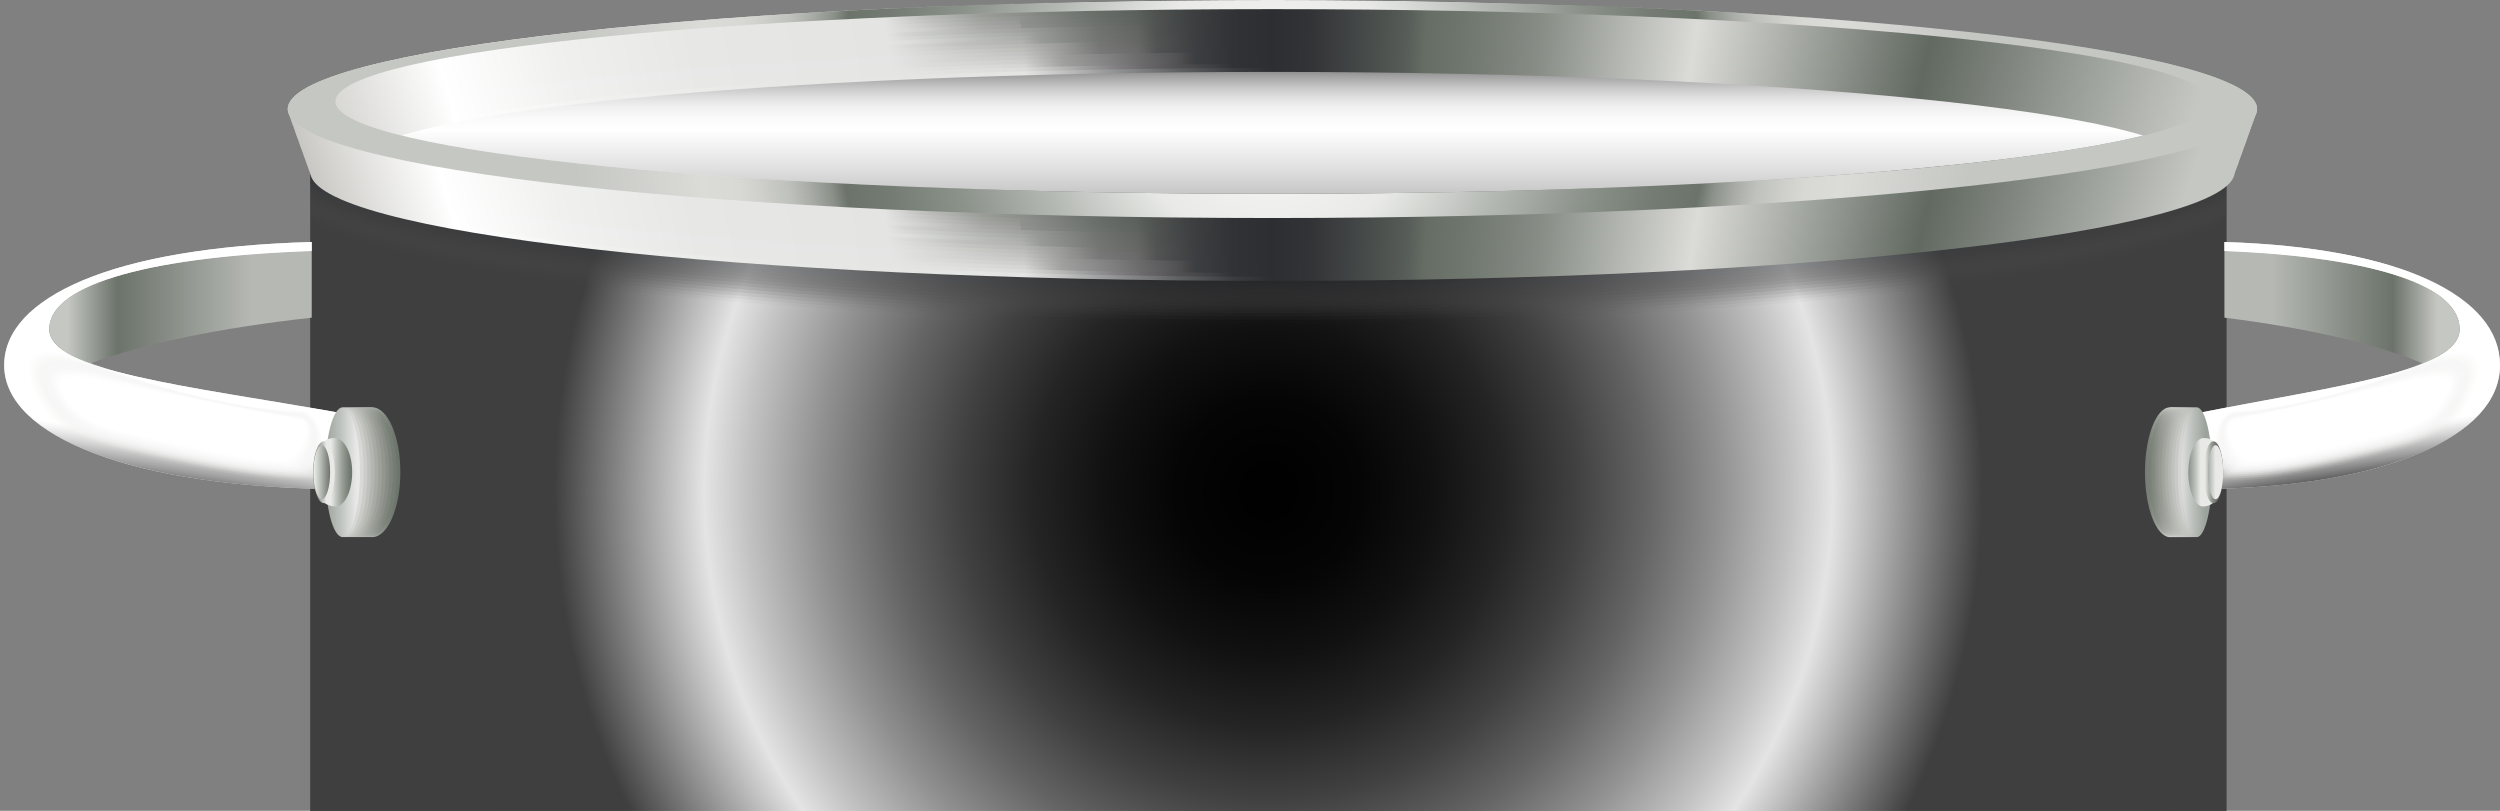 <svg xmlns="http://www.w3.org/2000/svg" xmlns:xlink="http://www.w3.org/1999/xlink" viewBox="0 0 596.28 193.39"><rect x="0" y="0" width="596.28" height="193.39" fill="#808080" stroke="none"/><defs><style>.cls-1{fill:none;}.cls-2{isolation:isolate;}.cls-3{clip-path:url(#clip-path);}.cls-4{fill:url(#linear-gradient);}.cls-5{mix-blend-mode:screen;fill:url(#radial-gradient);}.cls-15,.cls-6{opacity:0.5;}.cls-7{fill:#545352;}.cls-47,.cls-7{opacity:0;}.cls-8{fill:#515150;opacity:0.06;}.cls-9{fill:#4f4e4e;opacity:0.13;}.cls-10{fill:#4c4c4c;opacity:0.19;}.cls-11{fill:#4a494a;opacity:0.25;}.cls-12{fill:#474748;opacity:0.31;}.cls-13{fill:#454446;opacity:0.38;}.cls-14{fill:#424244;opacity:0.44;}.cls-15{fill:#404042;}.cls-16{fill:#3d3d40;opacity:0.56;}.cls-17{fill:#3b3b3e;opacity:0.63;}.cls-18{fill:#38393c;opacity:0.69;}.cls-19{fill:#36373a;opacity:0.75;}.cls-20{fill:#343438;opacity:0.81;}.cls-21{fill:#313236;opacity:0.88;}.cls-22{fill:#2f3034;opacity:0.94;}.cls-23{fill:#2d2e32;}.cls-24{fill:url(#linear-gradient-2);}.cls-25,.cls-46,.cls-76{mix-blend-mode:multiply;}.cls-25{fill:url(#linear-gradient-3);}.cls-26{fill:url(#linear-gradient-4);}.cls-27{fill:url(#Adsız_degrade_71);}.cls-28{fill:url(#Adsız_degrade_70);}.cls-29{fill:url(#Adsız_degrade_69);}.cls-30{fill:url(#Adsız_degrade_68);}.cls-31{fill:url(#Adsız_degrade_67);}.cls-32{fill:url(#Adsız_degrade_66);}.cls-33{fill:url(#Adsız_degrade_65);}.cls-34{fill:url(#Adsız_degrade_64);}.cls-35{fill:url(#Adsız_degrade_63);}.cls-36{fill:url(#Adsız_degrade_62);}.cls-37{fill:url(#Adsız_degrade_61);}.cls-38{fill:url(#Adsız_degrade_60);}.cls-39{fill:url(#Adsız_degrade_59);}.cls-40{fill:url(#Adsız_degrade_58);}.cls-41{fill:url(#Adsız_degrade_57);}.cls-42{fill:url(#linear-gradient-5);}.cls-43{fill:url(#radial-gradient-3);}.cls-44{fill:url(#linear-gradient-6);}.cls-45{fill:url(#linear-gradient-7);}.cls-46{fill:url(#linear-gradient-8);}.cls-47{fill:#f2f2f0;}.cls-48{fill:#f3f3f1;opacity:0.09;}.cls-49{fill:#f4f4f2;opacity:0.18;}.cls-50{fill:#f5f5f4;opacity:0.27;}.cls-51{fill:#f6f6f5;opacity:0.36;}.cls-52{fill:#f7f7f6;opacity:0.45;}.cls-53{fill:#f8f8f7;opacity:0.55;}.cls-54{fill:#f9f9f8;opacity:0.64;}.cls-55{fill:#fafbfa;opacity:0.73;}.cls-56{fill:#fcfcfb;opacity:0.82;}.cls-57{fill:#fdfdfd;opacity:0.91;}.cls-58{fill:#fff;}.cls-59{fill:url(#linear-gradient-9);}.cls-60{fill:url(#Adsız_degrade_11);}.cls-61{fill:url(#Adsız_degrade_10);}.cls-62{fill:url(#Adsız_degrade_9);}.cls-63{fill:url(#Adsız_degrade_8);}.cls-64{fill:url(#Adsız_degrade_7);}.cls-65{fill:url(#Adsız_degrade_6);}.cls-66{fill:url(#Adsız_degrade_5);}.cls-67{fill:url(#Adsız_degrade_4);}.cls-68{fill:url(#Adsız_degrade_3);}.cls-69{fill:url(#Adsız_degrade_2);}.cls-70{fill:url(#linear-gradient-10);}.cls-71{fill:url(#linear-gradient-11);}.cls-72{fill:url(#linear-gradient-12);}.cls-73{fill:url(#linear-gradient-13);}.cls-74{fill:url(#linear-gradient-14);}.cls-75{fill:url(#linear-gradient-15);}.cls-76{fill:url(#linear-gradient-16);}.cls-77{fill:url(#linear-gradient-17);}.cls-78{fill:url(#Adsız_degrade_11-2);}.cls-79{fill:url(#Adsız_degrade_10-2);}.cls-80{fill:url(#Adsız_degrade_9-2);}.cls-81{fill:url(#Adsız_degrade_8-2);}.cls-82{fill:url(#Adsız_degrade_7-2);}.cls-83{fill:url(#Adsız_degrade_6-2);}.cls-84{fill:url(#Adsız_degrade_5-2);}.cls-85{fill:url(#Adsız_degrade_4-2);}.cls-86{fill:url(#Adsız_degrade_3-2);}.cls-87{fill:url(#Adsız_degrade_2-2);}.cls-88{fill:url(#linear-gradient-18);}.cls-89{fill:url(#linear-gradient-19);}.cls-90{fill:url(#linear-gradient-20);}.cls-91{fill:url(#linear-gradient-21);}</style><clipPath id="clip-path"><rect class="cls-1" x="74.02" y="40.96" width="457.01" height="152.43"/></clipPath><linearGradient id="linear-gradient" x1="75.74" y1="117.17" x2="541.44" y2="117.17" gradientUnits="userSpaceOnUse"><stop offset="0.01" stop-color="#ababab"/><stop offset="0.02" stop-color="#9b9c9c"/><stop offset="0.03" stop-color="#909192"/><stop offset="0.04" stop-color="#8c8d8e"/><stop offset="0.05" stop-color="#9a9a9b"/><stop offset="0.07" stop-color="#ababab"/><stop offset="0.08" stop-color="#bbb"/><stop offset="0.1" stop-color="#d4d4d4"/><stop offset="0.12" stop-color="#e7e7e7"/><stop offset="0.15" stop-color="#f5f5f5"/><stop offset="0.18" stop-color="#fdfdfd"/><stop offset="0.24" stop-color="#fff"/><stop offset="0.29" stop-color="#f4f4f4"/><stop offset="0.39" stop-color="#e4e4e4"/><stop offset="0.4" stop-color="#c5c5c6"/><stop offset="0.42" stop-color="#88898c"/><stop offset="0.43" stop-color="#5c5d62"/><stop offset="0.45" stop-color="#404248"/><stop offset="0.45" stop-color="#36383e"/><stop offset="0.49" stop-color="#393b40"/><stop offset="0.52" stop-color="#424448"/><stop offset="0.55" stop-color="#515255"/><stop offset="0.57" stop-color="#676767"/><stop offset="0.57" stop-color="#696969"/><stop offset="0.6" stop-color="#868686"/><stop offset="0.66" stop-color="#b3b3b3"/><stop offset="0.71" stop-color="#d0d0d0"/><stop offset="0.73" stop-color="#dadada"/><stop offset="0.86" stop-color="#d8d8d8"/><stop offset="0.89" stop-color="#d6d6d6"/><stop offset="0.9" stop-color="#c8c8c8"/><stop offset="0.92" stop-color="#a3a3a3"/><stop offset="0.95" stop-color="#686868"/><stop offset="0.95" stop-color="#656565"/><stop offset="0.99" stop-color="#c6c6c6"/></linearGradient><radialGradient id="radial-gradient" cx="302.52" cy="117.17" r="170.33" gradientUnits="userSpaceOnUse"><stop offset="0.03" stop-color="#010101"/><stop offset="0.13" stop-color="#050505"/><stop offset="0.23" stop-color="#111"/><stop offset="0.33" stop-color="#242424"/><stop offset="0.43" stop-color="#404040"/><stop offset="0.53" stop-color="#646464"/><stop offset="0.63" stop-color="#909090"/><stop offset="0.73" stop-color="#c2c2c2"/><stop offset="0.79" stop-color="#e4e4e4"/><stop offset="1" stop-color="#3f3f3f"/></radialGradient><linearGradient id="linear-gradient-2" x1="532.84" y1="23.95" x2="92.06" y2="23.95" gradientUnits="userSpaceOnUse"><stop offset="0" stop-color="#636a62"/><stop offset="0.33" stop-color="#919790"/><stop offset="0.76" stop-color="#656d64"/><stop offset="1" stop-color="#616960"/></linearGradient><linearGradient id="linear-gradient-3" x1="303.49" y1="90.18" x2="303.49" y2="10.26" gradientUnits="userSpaceOnUse"><stop offset="0" stop-color="#010101"/><stop offset="0.07" stop-color="#1c1c1c"/><stop offset="0.4" stop-color="#959595"/><stop offset="0.63" stop-color="#e1e1e1"/><stop offset="0.74" stop-color="#fff"/><stop offset="0.77" stop-color="#fbfbfb"/><stop offset="0.81" stop-color="#f0f0f0"/><stop offset="0.84" stop-color="#dedede"/><stop offset="0.87" stop-color="#c4c4c4"/><stop offset="0.9" stop-color="#a3a3a3"/><stop offset="0.93" stop-color="#7a7a7a"/><stop offset="0.96" stop-color="#494949"/><stop offset="0.99" stop-color="#131313"/><stop offset="1" stop-color="#010101"/></linearGradient><linearGradient id="linear-gradient-4" x1="68.04" y1="40.96" x2="520.53" y2="40.96" gradientUnits="userSpaceOnUse"><stop offset="0" stop-color="#bdbcb7"/><stop offset="0.09" stop-color="#fff"/><stop offset="0.17" stop-color="#f0f1ef"/><stop offset="0.26" stop-color="#e7e8e6"/><stop offset="0.39" stop-color="#e4e5e3"/><stop offset="0.43" stop-color="#9d9e9f"/><stop offset="0.47" stop-color="#616264"/><stop offset="0.5" stop-color="#3b3c40"/><stop offset="0.52" stop-color="#2d2e32"/><stop offset="0.54" stop-color="#323336"/><stop offset="0.56" stop-color="#404343"/><stop offset="0.59" stop-color="#565c57"/><stop offset="0.6" stop-color="#656d64"/><stop offset="0.62" stop-color="#6e766d"/><stop offset="0.66" stop-color="#888d86"/><stop offset="0.7" stop-color="#b1b4af"/><stop offset="0.74" stop-color="#dbdbd8"/><stop offset="0.86" stop-color="#616960"/><stop offset="1" stop-color="#c5c7c3"/></linearGradient><linearGradient id="Adsız_degrade_71" x1="67.7" y1="40.02" x2="520.85" y2="40.02" gradientUnits="userSpaceOnUse"><stop offset="0" stop-color="#bdbcb7"/><stop offset="0.09" stop-color="#fff"/><stop offset="0.15" stop-color="#f1f1f0"/><stop offset="0.22" stop-color="#e8e8e7"/><stop offset="0.32" stop-color="#e5e5e4"/><stop offset="0.39" stop-color="#dcdddb"/><stop offset="0.42" stop-color="#a2a2a2"/><stop offset="0.44" stop-color="#7e7c7e"/><stop offset="0.45" stop-color="#706e70"/><stop offset="0.45" stop-color="#6e6c6e"/><stop offset="0.47" stop-color="#525154"/><stop offset="0.49" stop-color="#3d3e41"/><stop offset="0.5" stop-color="#313236"/><stop offset="0.52" stop-color="#2d2e32"/><stop offset="0.54" stop-color="#323336"/><stop offset="0.56" stop-color="#404343"/><stop offset="0.59" stop-color="#565c57"/><stop offset="0.6" stop-color="#656d64"/><stop offset="0.62" stop-color="#6e766d"/><stop offset="0.66" stop-color="#888d86"/><stop offset="0.7" stop-color="#b1b4af"/><stop offset="0.74" stop-color="#dbdbd8"/><stop offset="0.86" stop-color="#616960"/><stop offset="1" stop-color="#c5c7c3"/></linearGradient><linearGradient id="Adsız_degrade_70" x1="67.35" y1="39.09" x2="521.16" y2="39.09" gradientUnits="userSpaceOnUse"><stop offset="0" stop-color="#bdbcb7"/><stop offset="0.09" stop-color="#fff"/><stop offset="0.15" stop-color="#f1f1f0"/><stop offset="0.22" stop-color="#e8e8e7"/><stop offset="0.32" stop-color="#e5e5e4"/><stop offset="0.33" stop-color="#e2e3e1"/><stop offset="0.39" stop-color="#d5d6d3"/><stop offset="0.41" stop-color="#a1a1a0"/><stop offset="0.44" stop-color="#7c7b7c"/><stop offset="0.45" stop-color="#6e6d6e"/><stop offset="0.45" stop-color="#6e6d6e"/><stop offset="0.47" stop-color="#525154"/><stop offset="0.48" stop-color="#3d3e41"/><stop offset="0.5" stop-color="#313236"/><stop offset="0.52" stop-color="#2d2e32"/><stop offset="0.54" stop-color="#323336"/><stop offset="0.56" stop-color="#404343"/><stop offset="0.59" stop-color="#565c57"/><stop offset="0.6" stop-color="#656d64"/><stop offset="0.62" stop-color="#6e766d"/><stop offset="0.66" stop-color="#888d86"/><stop offset="0.7" stop-color="#b1b4af"/><stop offset="0.74" stop-color="#dbdbd8"/><stop offset="0.86" stop-color="#616960"/><stop offset="1" stop-color="#c5c7c3"/></linearGradient><linearGradient id="Adsız_degrade_69" x1="67" y1="38.15" x2="521.48" y2="38.15" gradientUnits="userSpaceOnUse"><stop offset="0" stop-color="#bdbcb7"/><stop offset="0.09" stop-color="#fff"/><stop offset="0.15" stop-color="#f1f1f0"/><stop offset="0.22" stop-color="#e8e8e7"/><stop offset="0.32" stop-color="#e5e5e4"/><stop offset="0.34" stop-color="#dcdddb"/><stop offset="0.39" stop-color="#cecfcd"/><stop offset="0.41" stop-color="#a0a09f"/><stop offset="0.44" stop-color="#7b7a7b"/><stop offset="0.45" stop-color="#6d6c6d"/><stop offset="0.47" stop-color="#525154"/><stop offset="0.48" stop-color="#3d3e41"/><stop offset="0.5" stop-color="#313236"/><stop offset="0.52" stop-color="#2d2e32"/><stop offset="0.54" stop-color="#323336"/><stop offset="0.56" stop-color="#404343"/><stop offset="0.59" stop-color="#565c57"/><stop offset="0.6" stop-color="#656d64"/><stop offset="0.62" stop-color="#6e766d"/><stop offset="0.66" stop-color="#888d86"/><stop offset="0.7" stop-color="#b1b4af"/><stop offset="0.74" stop-color="#dbdbd8"/><stop offset="0.86" stop-color="#616960"/><stop offset="1" stop-color="#c5c7c3"/></linearGradient><linearGradient id="Adsız_degrade_68" x1="66.66" y1="37.22" x2="521.8" y2="37.22" gradientUnits="userSpaceOnUse"><stop offset="0" stop-color="#bdbcb7"/><stop offset="0.09" stop-color="#fff"/><stop offset="0.15" stop-color="#f0f1f0"/><stop offset="0.22" stop-color="#e7e8e7"/><stop offset="0.32" stop-color="#e4e5e4"/><stop offset="0.35" stop-color="#d5d6d4"/><stop offset="0.39" stop-color="#c8c9c6"/><stop offset="0.41" stop-color="#9e9e9d"/><stop offset="0.44" stop-color="#797979"/><stop offset="0.45" stop-color="#6b6b6b"/><stop offset="0.47" stop-color="#515254"/><stop offset="0.48" stop-color="#3d3e41"/><stop offset="0.5" stop-color="#313236"/><stop offset="0.52" stop-color="#2d2e32"/><stop offset="0.54" stop-color="#323336"/><stop offset="0.56" stop-color="#404343"/><stop offset="0.59" stop-color="#565c57"/><stop offset="0.6" stop-color="#656d64"/><stop offset="0.62" stop-color="#6e766d"/><stop offset="0.66" stop-color="#888d86"/><stop offset="0.7" stop-color="#b1b4af"/><stop offset="0.74" stop-color="#dbdbd8"/><stop offset="0.86" stop-color="#616960"/><stop offset="1" stop-color="#c5c7c3"/></linearGradient><linearGradient id="Adsız_degrade_67" x1="66.31" y1="36.28" x2="522.12" y2="36.28" gradientUnits="userSpaceOnUse"><stop offset="0" stop-color="#bdbcb7"/><stop offset="0.09" stop-color="#fff"/><stop offset="0.15" stop-color="#f0f1f0"/><stop offset="0.22" stop-color="#e7e8e7"/><stop offset="0.32" stop-color="#e4e5e4"/><stop offset="0.36" stop-color="#cfd0ce"/><stop offset="0.39" stop-color="#c2c3c0"/><stop offset="0.41" stop-color="#9d9d9c"/><stop offset="0.43" stop-color="#787878"/><stop offset="0.45" stop-color="#6a6a6a"/><stop offset="0.46" stop-color="#525254"/><stop offset="0.48" stop-color="#3d3e41"/><stop offset="0.5" stop-color="#313236"/><stop offset="0.52" stop-color="#2d2e32"/><stop offset="0.54" stop-color="#323336"/><stop offset="0.56" stop-color="#404343"/><stop offset="0.59" stop-color="#565c57"/><stop offset="0.6" stop-color="#656d64"/><stop offset="0.62" stop-color="#6e766d"/><stop offset="0.66" stop-color="#888d86"/><stop offset="0.7" stop-color="#b1b4af"/><stop offset="0.74" stop-color="#dbdbd8"/><stop offset="0.86" stop-color="#616960"/><stop offset="1" stop-color="#c5c7c3"/></linearGradient><linearGradient id="Adsız_degrade_66" x1="65.97" y1="35.34" x2="522.44" y2="35.34" gradientUnits="userSpaceOnUse"><stop offset="0" stop-color="#bdbcb7"/><stop offset="0.09" stop-color="#fff"/><stop offset="0.15" stop-color="#f0f1ef"/><stop offset="0.22" stop-color="#e7e8e6"/><stop offset="0.32" stop-color="#e4e5e3"/><stop offset="0.36" stop-color="#cbcbc8"/><stop offset="0.39" stop-color="#bdbdba"/><stop offset="0.41" stop-color="#9b9c9a"/><stop offset="0.43" stop-color="#767776"/><stop offset="0.45" stop-color="#686968"/><stop offset="0.46" stop-color="#525353"/><stop offset="0.48" stop-color="#3d3e41"/><stop offset="0.5" stop-color="#313236"/><stop offset="0.52" stop-color="#2d2e32"/><stop offset="0.54" stop-color="#323336"/><stop offset="0.56" stop-color="#404343"/><stop offset="0.59" stop-color="#565c57"/><stop offset="0.6" stop-color="#656d64"/><stop offset="0.62" stop-color="#6e766d"/><stop offset="0.66" stop-color="#888d86"/><stop offset="0.7" stop-color="#b1b4af"/><stop offset="0.74" stop-color="#dbdbd8"/><stop offset="0.86" stop-color="#616960"/><stop offset="1" stop-color="#c5c7c3"/></linearGradient><linearGradient id="Adsız_degrade_65" x1="65.62" y1="34.41" x2="522.76" y2="34.41" gradientUnits="userSpaceOnUse"><stop offset="0" stop-color="#bdbcb7"/><stop offset="0.09" stop-color="#fff"/><stop offset="0.15" stop-color="#f0f1ef"/><stop offset="0.22" stop-color="#e7e8e6"/><stop offset="0.32" stop-color="#e4e5e3"/><stop offset="0.36" stop-color="#c5c6c3"/><stop offset="0.39" stop-color="#b7b8b5"/><stop offset="0.41" stop-color="#9a9b99"/><stop offset="0.43" stop-color="#757674"/><stop offset="0.45" stop-color="#676866"/><stop offset="0.46" stop-color="#525353"/><stop offset="0.48" stop-color="#3d3e41"/><stop offset="0.5" stop-color="#313236"/><stop offset="0.52" stop-color="#2d2e32"/><stop offset="0.54" stop-color="#323336"/><stop offset="0.56" stop-color="#404343"/><stop offset="0.59" stop-color="#565c57"/><stop offset="0.6" stop-color="#656d64"/><stop offset="0.62" stop-color="#6e766d"/><stop offset="0.66" stop-color="#888d86"/><stop offset="0.7" stop-color="#b1b4af"/><stop offset="0.74" stop-color="#dbdbd8"/><stop offset="0.86" stop-color="#616960"/><stop offset="1" stop-color="#c5c7c3"/></linearGradient><linearGradient id="Adsız_degrade_64" x1="65.28" y1="33.47" x2="523.08" y2="33.47" gradientUnits="userSpaceOnUse"><stop offset="0" stop-color="#bdbcb7"/><stop offset="0.09" stop-color="#fff"/><stop offset="0.15" stop-color="#f0f1ef"/><stop offset="0.22" stop-color="#e7e8e6"/><stop offset="0.32" stop-color="#e4e5e3"/><stop offset="0.32" stop-color="#e3e4e2"/><stop offset="0.36" stop-color="#bfc0bd"/><stop offset="0.39" stop-color="#b1b2af"/><stop offset="0.4" stop-color="#989a97"/><stop offset="0.43" stop-color="#737573"/><stop offset="0.45" stop-color="#656765"/><stop offset="0.46" stop-color="#515353"/><stop offset="0.48" stop-color="#3d3e41"/><stop offset="0.5" stop-color="#313236"/><stop offset="0.52" stop-color="#2d2e32"/><stop offset="0.54" stop-color="#323336"/><stop offset="0.56" stop-color="#404343"/><stop offset="0.59" stop-color="#565c57"/><stop offset="0.6" stop-color="#656d64"/><stop offset="0.62" stop-color="#6e766d"/><stop offset="0.66" stop-color="#888d86"/><stop offset="0.7" stop-color="#b1b4af"/><stop offset="0.74" stop-color="#dbdbd8"/><stop offset="0.86" stop-color="#616960"/><stop offset="1" stop-color="#c5c7c3"/></linearGradient><linearGradient id="Adsız_degrade_63" x1="64.93" y1="32.54" x2="523.39" y2="32.54" gradientUnits="userSpaceOnUse"><stop offset="0" stop-color="#bdbcb7"/><stop offset="0.09" stop-color="#fff"/><stop offset="0.15" stop-color="#f0f1ef"/><stop offset="0.22" stop-color="#e7e8e6"/><stop offset="0.32" stop-color="#e4e5e3"/><stop offset="0.33" stop-color="#dfe0dd"/><stop offset="0.37" stop-color="#babbb8"/><stop offset="0.39" stop-color="#acadaa"/><stop offset="0.4" stop-color="#979996"/><stop offset="0.43" stop-color="#727471"/><stop offset="0.45" stop-color="#646663"/><stop offset="0.46" stop-color="#515352"/><stop offset="0.48" stop-color="#3d3e40"/><stop offset="0.5" stop-color="#313236"/><stop offset="0.52" stop-color="#2d2e32"/><stop offset="0.54" stop-color="#323336"/><stop offset="0.56" stop-color="#404343"/><stop offset="0.59" stop-color="#565c57"/><stop offset="0.6" stop-color="#656d64"/><stop offset="0.62" stop-color="#6e766d"/><stop offset="0.66" stop-color="#888d86"/><stop offset="0.7" stop-color="#b1b4af"/><stop offset="0.74" stop-color="#dbdbd8"/><stop offset="0.86" stop-color="#616960"/><stop offset="1" stop-color="#c5c7c3"/></linearGradient><linearGradient id="Adsız_degrade_62" x1="64.59" y1="31.6" x2="523.71" y2="31.6" gradientUnits="userSpaceOnUse"><stop offset="0" stop-color="#bdbcb7"/><stop offset="0.09" stop-color="#fff"/><stop offset="0.15" stop-color="#f0f1ef"/><stop offset="0.22" stop-color="#e7e8e6"/><stop offset="0.32" stop-color="#e4e5e3"/><stop offset="0.33" stop-color="#d9dad7"/><stop offset="0.37" stop-color="#b4b6b2"/><stop offset="0.39" stop-color="#a6a8a4"/><stop offset="0.4" stop-color="#959894"/><stop offset="0.43" stop-color="#707370"/><stop offset="0.45" stop-color="#626562"/><stop offset="0.46" stop-color="#505252"/><stop offset="0.48" stop-color="#3d3e40"/><stop offset="0.5" stop-color="#313236"/><stop offset="0.52" stop-color="#2d2e32"/><stop offset="0.54" stop-color="#323336"/><stop offset="0.56" stop-color="#404343"/><stop offset="0.59" stop-color="#565c57"/><stop offset="0.6" stop-color="#656d64"/><stop offset="0.62" stop-color="#6e766d"/><stop offset="0.66" stop-color="#888d86"/><stop offset="0.7" stop-color="#b1b4af"/><stop offset="0.74" stop-color="#dbdbd8"/><stop offset="0.86" stop-color="#616960"/><stop offset="1" stop-color="#c5c7c3"/></linearGradient><linearGradient id="Adsız_degrade_61" x1="64.24" y1="30.66" x2="524.03" y2="30.66" gradientUnits="userSpaceOnUse"><stop offset="0" stop-color="#bdbcb7"/><stop offset="0.09" stop-color="#fff"/><stop offset="0.15" stop-color="#f0f1ef"/><stop offset="0.22" stop-color="#e7e8e6"/><stop offset="0.32" stop-color="#e4e5e3"/><stop offset="0.33" stop-color="#d4d5d2"/><stop offset="0.37" stop-color="#afb0ad"/><stop offset="0.39" stop-color="#a1a29f"/><stop offset="0.4" stop-color="#949693"/><stop offset="0.43" stop-color="#6f726e"/><stop offset="0.45" stop-color="#616460"/><stop offset="0.46" stop-color="#505251"/><stop offset="0.48" stop-color="#3d3e40"/><stop offset="0.5" stop-color="#313235"/><stop offset="0.52" stop-color="#2d2e32"/><stop offset="0.54" stop-color="#323336"/><stop offset="0.56" stop-color="#404343"/><stop offset="0.59" stop-color="#565c57"/><stop offset="0.6" stop-color="#656d64"/><stop offset="0.62" stop-color="#6e766d"/><stop offset="0.66" stop-color="#888d86"/><stop offset="0.7" stop-color="#b1b4af"/><stop offset="0.74" stop-color="#dbdbd8"/><stop offset="0.86" stop-color="#616960"/><stop offset="1" stop-color="#c5c7c3"/></linearGradient><linearGradient id="Adsız_degrade_60" x1="63.9" y1="29.73" x2="524.35" y2="29.73" gradientUnits="userSpaceOnUse"><stop offset="0" stop-color="#bdbcb7"/><stop offset="0.09" stop-color="#fff"/><stop offset="0.15" stop-color="#f0f1ef"/><stop offset="0.22" stop-color="#e7e8e6"/><stop offset="0.32" stop-color="#e4e5e3"/><stop offset="0.34" stop-color="#cfd0cd"/><stop offset="0.37" stop-color="#aaaba8"/><stop offset="0.39" stop-color="#9c9d9a"/><stop offset="0.39" stop-color="#929491"/><stop offset="0.43" stop-color="#6d716d"/><stop offset="0.45" stop-color="#5f635f"/><stop offset="0.46" stop-color="#4f5351"/><stop offset="0.48" stop-color="#3c3e40"/><stop offset="0.5" stop-color="#313235"/><stop offset="0.52" stop-color="#2d2e32"/><stop offset="0.54" stop-color="#323336"/><stop offset="0.56" stop-color="#404343"/><stop offset="0.59" stop-color="#565c57"/><stop offset="0.6" stop-color="#656d64"/><stop offset="0.62" stop-color="#6e766d"/><stop offset="0.66" stop-color="#888d86"/><stop offset="0.7" stop-color="#b1b4af"/><stop offset="0.74" stop-color="#dbdbd8"/><stop offset="0.86" stop-color="#616960"/><stop offset="1" stop-color="#c5c7c3"/></linearGradient><linearGradient id="Adsız_degrade_59" x1="63.55" y1="28.79" x2="524.67" y2="28.79" gradientUnits="userSpaceOnUse"><stop offset="0" stop-color="#bdbcb7"/><stop offset="0.09" stop-color="#fff"/><stop offset="0.15" stop-color="#f0f1ef"/><stop offset="0.22" stop-color="#e7e8e6"/><stop offset="0.32" stop-color="#e4e5e3"/><stop offset="0.34" stop-color="#cacbc8"/><stop offset="0.37" stop-color="#a5a6a3"/><stop offset="0.39" stop-color="#979895"/><stop offset="0.39" stop-color="#90928f"/><stop offset="0.43" stop-color="#6b6f6b"/><stop offset="0.45" stop-color="#5d625e"/><stop offset="0.46" stop-color="#4f5351"/><stop offset="0.48" stop-color="#3c3e40"/><stop offset="0.5" stop-color="#313235"/><stop offset="0.52" stop-color="#2d2e32"/><stop offset="0.54" stop-color="#323336"/><stop offset="0.56" stop-color="#404343"/><stop offset="0.59" stop-color="#565c57"/><stop offset="0.6" stop-color="#656d64"/><stop offset="0.62" stop-color="#6e766d"/><stop offset="0.66" stop-color="#888d86"/><stop offset="0.7" stop-color="#b1b4af"/><stop offset="0.74" stop-color="#dbdbd8"/><stop offset="0.86" stop-color="#616960"/><stop offset="1" stop-color="#c5c7c3"/></linearGradient><linearGradient id="Adsız_degrade_58" x1="63.21" y1="27.86" x2="524.99" y2="27.86" gradientUnits="userSpaceOnUse"><stop offset="0" stop-color="#bdbcb7"/><stop offset="0.09" stop-color="#fff"/><stop offset="0.15" stop-color="#f0f1ef"/><stop offset="0.22" stop-color="#e7e8e6"/><stop offset="0.32" stop-color="#e4e5e3"/><stop offset="0.34" stop-color="#c5c6c3"/><stop offset="0.37" stop-color="#a0a29e"/><stop offset="0.39" stop-color="#929490"/><stop offset="0.39" stop-color="#8f928e"/><stop offset="0.43" stop-color="#6a6e6a"/><stop offset="0.45" stop-color="#5c615c"/><stop offset="0.46" stop-color="#4f5350"/><stop offset="0.48" stop-color="#3c3e3f"/><stop offset="0.5" stop-color="#313235"/><stop offset="0.52" stop-color="#2d2e32"/><stop offset="0.54" stop-color="#323336"/><stop offset="0.56" stop-color="#404343"/><stop offset="0.59" stop-color="#565c57"/><stop offset="0.6" stop-color="#656d64"/><stop offset="0.62" stop-color="#6e766d"/><stop offset="0.66" stop-color="#888d86"/><stop offset="0.7" stop-color="#b1b4af"/><stop offset="0.74" stop-color="#dbdbd8"/><stop offset="0.86" stop-color="#616960"/><stop offset="1" stop-color="#c5c7c3"/></linearGradient><linearGradient id="Adsız_degrade_57" x1="62.86" y1="26.92" x2="525.3" y2="26.92" gradientUnits="userSpaceOnUse"><stop offset="0" stop-color="#bdbcb7"/><stop offset="0.09" stop-color="#fff"/><stop offset="0.15" stop-color="#f0f1ef"/><stop offset="0.22" stop-color="#e7e8e6"/><stop offset="0.32" stop-color="#e4e5e3"/><stop offset="0.34" stop-color="#c0c1be"/><stop offset="0.37" stop-color="#9b9d99"/><stop offset="0.39" stop-color="#8d8f8b"/><stop offset="0.43" stop-color="#686d68"/><stop offset="0.45" stop-color="#5a605b"/><stop offset="0.46" stop-color="#4e5250"/><stop offset="0.48" stop-color="#3c3e3f"/><stop offset="0.5" stop-color="#313235"/><stop offset="0.52" stop-color="#2d2e32"/><stop offset="0.54" stop-color="#323336"/><stop offset="0.56" stop-color="#404343"/><stop offset="0.59" stop-color="#565c57"/><stop offset="0.6" stop-color="#656d64"/><stop offset="0.62" stop-color="#6e766d"/><stop offset="0.66" stop-color="#888d86"/><stop offset="0.7" stop-color="#b1b4af"/><stop offset="0.74" stop-color="#dbdbd8"/><stop offset="0.86" stop-color="#616960"/><stop offset="1" stop-color="#c5c7c3"/></linearGradient><linearGradient id="linear-gradient-5" x1="62.52" y1="25.98" x2="525.62" y2="25.98" gradientUnits="userSpaceOnUse"><stop offset="0" stop-color="#bdbcb7"/><stop offset="0.09" stop-color="#fff"/><stop offset="0.15" stop-color="#f0f1ef"/><stop offset="0.22" stop-color="#e7e8e6"/><stop offset="0.32" stop-color="#e4e5e3"/><stop offset="0.34" stop-color="#c9cbc8"/><stop offset="0.39" stop-color="#8d918d"/><stop offset="0.43" stop-color="#676d68"/><stop offset="0.45" stop-color="#595f5a"/><stop offset="0.46" stop-color="#4e5350"/><stop offset="0.48" stop-color="#3c3e3f"/><stop offset="0.5" stop-color="#313235"/><stop offset="0.52" stop-color="#2d2e32"/><stop offset="0.54" stop-color="#323336"/><stop offset="0.56" stop-color="#404343"/><stop offset="0.59" stop-color="#565c57"/><stop offset="0.6" stop-color="#656d64"/><stop offset="0.62" stop-color="#6e766d"/><stop offset="0.66" stop-color="#888d86"/><stop offset="0.7" stop-color="#b1b4af"/><stop offset="0.74" stop-color="#dbdbd8"/><stop offset="0.86" stop-color="#616960"/><stop offset="1" stop-color="#c5c7c3"/></linearGradient><radialGradient id="radial-gradient-3" cx="303.49" cy="25.98" r="167.08" gradientUnits="userSpaceOnUse"><stop offset="0" stop-color="#fcfcfb"/><stop offset="0.2" stop-color="#e9eae7"/><stop offset="0.34" stop-color="#b4b8b3"/><stop offset="0.46" stop-color="#8c938b"/><stop offset="0.56" stop-color="#747b73"/><stop offset="0.62" stop-color="#6b736a"/><stop offset="0.64" stop-color="#8b9189"/><stop offset="0.67" stop-color="#a8aba6"/><stop offset="0.7" stop-color="#bec1bc"/><stop offset="0.74" stop-color="#cfcfcc"/><stop offset="0.77" stop-color="#d8d8d5"/><stop offset="0.82" stop-color="#dbdbd8"/><stop offset="1" stop-color="#c5c7c3"/></radialGradient><linearGradient id="linear-gradient-6" x1="11.74" y1="73.3" x2="74.35" y2="73.3" gradientUnits="userSpaceOnUse"><stop offset="0.07" stop-color="#c5c7c3"/><stop offset="0.26" stop-color="#6b736a"/><stop offset="0.77" stop-color="#b5b8b3"/></linearGradient><linearGradient id="linear-gradient-7" x1="1" y1="87.2" x2="81.24" y2="87.2" gradientUnits="userSpaceOnUse"><stop offset="0" stop-color="#c5c7c3"/><stop offset="0.12" stop-color="#6b736a"/><stop offset="0.17" stop-color="#888e86"/><stop offset="0.26" stop-color="#bcc0ba"/><stop offset="0.32" stop-color="#dddedb"/><stop offset="0.36" stop-color="#e9eae7"/><stop offset="0.91" stop-color="#d4d5d4"/><stop offset="0.99" stop-color="#d0d1d1"/></linearGradient><linearGradient id="linear-gradient-8" x1="38.33" y1="119.71" x2="44.56" y2="78.68" gradientUnits="userSpaceOnUse"><stop offset="0" stop-color="#010101"/><stop offset="0.1" stop-color="#545454"/><stop offset="0.19" stop-color="#9d9d9d"/><stop offset="0.27" stop-color="#d2d2d2"/><stop offset="0.33" stop-color="#f3f3f3"/><stop offset="0.36" stop-color="#fff"/></linearGradient><linearGradient id="linear-gradient-9" x1="82.07" y1="112.63" x2="95.49" y2="112.63" gradientUnits="userSpaceOnUse"><stop offset="0.01" stop-color="#d0d1d1"/><stop offset="0.05" stop-color="#d4d5d4"/><stop offset="0.32" stop-color="#e9eae7"/><stop offset="0.37" stop-color="#d9dbd7"/><stop offset="0.51" stop-color="#b1b6b0"/><stop offset="0.64" stop-color="#939991"/><stop offset="0.77" stop-color="#7d847c"/><stop offset="0.89" stop-color="#6f776e"/><stop offset="1" stop-color="#6b736a"/></linearGradient><linearGradient id="Adsız_degrade_11" x1="81.67" y1="112.63" x2="94.62" y2="112.63" gradientUnits="userSpaceOnUse"><stop offset="0.01" stop-color="#cbcccb"/><stop offset="0.01" stop-color="#ccc"/><stop offset="0.32" stop-color="#e4e5e2"/><stop offset="0.33" stop-color="#e4e5e2"/><stop offset="0.45" stop-color="#bcc0ba"/><stop offset="0.57" stop-color="#9ea39c"/><stop offset="0.69" stop-color="#888e86"/><stop offset="0.81" stop-color="#7a8178"/><stop offset="0.91" stop-color="#767d74"/><stop offset="1" stop-color="#747b72"/></linearGradient><linearGradient id="Adsız_degrade_10" x1="81.26" y1="112.63" x2="93.74" y2="112.63" gradientUnits="userSpaceOnUse"><stop offset="0.01" stop-color="#c6c7c6"/><stop offset="0.01" stop-color="#c7c8c6"/><stop offset="0.32" stop-color="#dee0dc"/><stop offset="0.41" stop-color="#c5c8c3"/><stop offset="0.55" stop-color="#a7aba5"/><stop offset="0.68" stop-color="#91968f"/><stop offset="0.8" stop-color="#838981"/><stop offset="0.91" stop-color="#7f857d"/><stop offset="1" stop-color="#7d837b"/></linearGradient><linearGradient id="Adsız_degrade_9" x1="80.86" y1="112.63" x2="92.86" y2="112.63" gradientUnits="userSpaceOnUse"><stop offset="0.01" stop-color="#c2c3c1"/><stop offset="0.01" stop-color="#c2c3c1"/><stop offset="0.32" stop-color="#d9dbd7"/><stop offset="0.37" stop-color="#ced1cc"/><stop offset="0.51" stop-color="#b0b4ae"/><stop offset="0.65" stop-color="#9b9f98"/><stop offset="0.79" stop-color="#8d928a"/><stop offset="0.91" stop-color="#898e86"/><stop offset="1" stop-color="#878c84"/></linearGradient><linearGradient id="Adsız_degrade_8" x1="80.45" y1="112.63" x2="91.99" y2="112.63" gradientUnits="userSpaceOnUse"><stop offset="0.01" stop-color="#bdbfbc"/><stop offset="0.01" stop-color="#bdbfbc"/><stop offset="0.32" stop-color="#d4d6d2"/><stop offset="0.47" stop-color="#babdb8"/><stop offset="0.62" stop-color="#a4a8a2"/><stop offset="0.77" stop-color="#979b94"/><stop offset="0.91" stop-color="#939790"/><stop offset="1" stop-color="#91958e"/></linearGradient><linearGradient id="Adsız_degrade_7" x1="80.04" y1="112.63" x2="91.11" y2="112.63" gradientUnits="userSpaceOnUse"><stop offset="0.01" stop-color="#b8bab7"/><stop offset="0.01" stop-color="#b8bbb7"/><stop offset="0.32" stop-color="#cfd1cd"/><stop offset="0.4" stop-color="#c4c6c2"/><stop offset="0.58" stop-color="#afb2ac"/><stop offset="0.75" stop-color="#a2a59e"/><stop offset="0.91" stop-color="#9ea19a"/><stop offset="1" stop-color="#9c9f99"/></linearGradient><linearGradient id="Adsız_degrade_6" x1="79.64" y1="112.63" x2="90.24" y2="112.63" gradientUnits="userSpaceOnUse"><stop offset="0.01" stop-color="#b3b6b2"/><stop offset="0.01" stop-color="#b3b6b3"/><stop offset="0.32" stop-color="#cbcdc8"/><stop offset="0.51" stop-color="#babcb7"/><stop offset="0.72" stop-color="#adafa9"/><stop offset="0.91" stop-color="#a9aba5"/><stop offset="1" stop-color="#a7aaa4"/></linearGradient><linearGradient id="Adsız_degrade_5" x1="79.23" y1="112.63" x2="89.36" y2="112.63" gradientUnits="userSpaceOnUse"><stop offset="0.01" stop-color="#aeb2ae"/><stop offset="0.01" stop-color="#aeb2ae"/><stop offset="0.32" stop-color="#c6c8c4"/><stop offset="0.35" stop-color="#c5c7c3"/><stop offset="0.64" stop-color="#b8bab5"/><stop offset="0.91" stop-color="#b4b6b1"/><stop offset="1" stop-color="#b3b5b0"/></linearGradient><linearGradient id="Adsız_degrade_4" x1="78.82" y1="112.63" x2="88.49" y2="112.63" gradientUnits="userSpaceOnUse"><stop offset="0.01" stop-color="#aaaea9"/><stop offset="0.01" stop-color="#aaaea9"/><stop offset="0.32" stop-color="#c1c4bf"/><stop offset="0.91" stop-color="#c0c1bd"/><stop offset="1" stop-color="#bfc0bc"/></linearGradient><linearGradient id="Adsız_degrade_3" x1="78.42" y1="112.63" x2="87.61" y2="112.63" gradientUnits="userSpaceOnUse"><stop offset="0.01" stop-color="#a5aaa5"/><stop offset="0.01" stop-color="#a5aaa5"/><stop offset="0.32" stop-color="#bcbfba"/><stop offset="0.62" stop-color="#c8c9c5"/><stop offset="0.91" stop-color="#cccdc9"/><stop offset="1" stop-color="#cbcdc9"/></linearGradient><linearGradient id="Adsız_degrade_2" x1="78.01" y1="112.63" x2="86.74" y2="112.63" gradientUnits="userSpaceOnUse"><stop offset="0.01" stop-color="#a0a6a0"/><stop offset="0.01" stop-color="#a0a6a0"/><stop offset="0.32" stop-color="#b8bbb6"/><stop offset="0.49" stop-color="#c7c9c5"/><stop offset="0.71" stop-color="#d5d6d3"/><stop offset="0.91" stop-color="#d9dad7"/><stop offset="1" stop-color="#d9dad7"/></linearGradient><linearGradient id="linear-gradient-10" x1="77.6" y1="112.63" x2="85.86" y2="112.63" gradientUnits="userSpaceOnUse"><stop offset="0.01" stop-color="#9ca29c"/><stop offset="0.46" stop-color="#c0c4c0"/><stop offset="0.91" stop-color="#e9eae7"/></linearGradient><linearGradient id="linear-gradient-11" x1="75.71" y1="112.64" x2="83.97" y2="112.64" gradientUnits="userSpaceOnUse"><stop offset="0.39" stop-color="#e9eae7"/><stop offset="0.55" stop-color="#bfc3be"/><stop offset="0.75" stop-color="#929890"/><stop offset="0.91" stop-color="#767d74"/><stop offset="1" stop-color="#6b736a"/></linearGradient><linearGradient id="linear-gradient-12" x1="74.68" y1="112.64" x2="79.84" y2="112.64" gradientUnits="userSpaceOnUse"><stop offset="0" stop-color="#6b736a"/><stop offset="0.09" stop-color="#767d74"/><stop offset="0.25" stop-color="#929890"/><stop offset="0.45" stop-color="#bfc3be"/><stop offset="0.61" stop-color="#e9eae7"/></linearGradient><linearGradient id="linear-gradient-13" x1="74.68" y1="112.63" x2="78.74" y2="112.63" gradientUnits="userSpaceOnUse"><stop offset="0.07" stop-color="#e9eae7"/><stop offset="0.43" stop-color="#babeb9"/><stop offset="1" stop-color="#6b736a"/></linearGradient><linearGradient id="linear-gradient-14" x1="342.83" y1="73.3" x2="405.44" y2="73.3" gradientTransform="matrix(-0.9, 0, 0, 1, 893.9, 0)" xlink:href="#linear-gradient-6"/><linearGradient id="linear-gradient-15" x1="332.09" y1="87.2" x2="412.32" y2="87.2" gradientTransform="matrix(-0.9, 0, 0, 1, 893.9, 0)" xlink:href="#linear-gradient-7"/><linearGradient id="linear-gradient-16" x1="562.81" y1="117.78" x2="556.81" y2="77.87" xlink:href="#linear-gradient-8"/><linearGradient id="linear-gradient-17" x1="413.16" y1="112.63" x2="426.58" y2="112.63" gradientTransform="matrix(-0.9, 0, 0, 1, 893.9, 0)" xlink:href="#linear-gradient-9"/><linearGradient id="Adsız_degrade_11-2" x1="412.76" y1="112.63" x2="425.7" y2="112.63" gradientTransform="matrix(-0.9, 0, 0, 1, 893.9, 0)" xlink:href="#Adsız_degrade_11"/><linearGradient id="Adsız_degrade_10-2" x1="412.35" y1="112.63" x2="424.83" y2="112.63" gradientTransform="matrix(-0.9, 0, 0, 1, 893.9, 0)" xlink:href="#Adsız_degrade_10"/><linearGradient id="Adsız_degrade_9-2" x1="411.94" y1="112.63" x2="423.95" y2="112.63" gradientTransform="matrix(-0.9, 0, 0, 1, 893.9, 0)" xlink:href="#Adsız_degrade_9"/><linearGradient id="Adsız_degrade_8-2" x1="411.54" y1="112.63" x2="423.08" y2="112.63" gradientTransform="matrix(-0.9, 0, 0, 1, 893.9, 0)" xlink:href="#Adsız_degrade_8"/><linearGradient id="Adsız_degrade_7-2" x1="411.13" y1="112.63" x2="422.2" y2="112.63" gradientTransform="matrix(-0.9, 0, 0, 1, 893.9, 0)" xlink:href="#Adsız_degrade_7"/><linearGradient id="Adsız_degrade_6-2" x1="410.73" y1="112.63" x2="421.32" y2="112.63" gradientTransform="matrix(-0.9, 0, 0, 1, 893.9, 0)" xlink:href="#Adsız_degrade_6"/><linearGradient id="Adsız_degrade_5-2" x1="410.32" y1="112.63" x2="420.45" y2="112.63" gradientTransform="matrix(-0.9, 0, 0, 1, 893.9, 0)" xlink:href="#Adsız_degrade_5"/><linearGradient id="Adsız_degrade_4-2" x1="409.91" y1="112.63" x2="419.57" y2="112.63" gradientTransform="matrix(-0.9, 0, 0, 1, 893.9, 0)" xlink:href="#Adsız_degrade_4"/><linearGradient id="Adsız_degrade_3-2" x1="409.51" y1="112.63" x2="418.7" y2="112.63" gradientTransform="matrix(-0.9, 0, 0, 1, 893.9, 0)" xlink:href="#Adsız_degrade_3"/><linearGradient id="Adsız_degrade_2-2" x1="409.1" y1="112.63" x2="417.82" y2="112.63" gradientTransform="matrix(-0.9, 0, 0, 1, 893.9, 0)" xlink:href="#Adsız_degrade_2"/><linearGradient id="linear-gradient-18" x1="408.69" y1="112.63" x2="416.94" y2="112.63" gradientTransform="matrix(-0.9, 0, 0, 1, 893.9, 0)" xlink:href="#linear-gradient-10"/><linearGradient id="linear-gradient-19" x1="406.79" y1="112.64" x2="415.05" y2="112.64" gradientTransform="matrix(-0.9, 0, 0, 1, 893.9, 0)" xlink:href="#linear-gradient-11"/><linearGradient id="linear-gradient-20" x1="405.76" y1="112.64" x2="410.92" y2="112.64" gradientTransform="matrix(-0.9, 0, 0, 1, 893.9, 0)" xlink:href="#linear-gradient-12"/><linearGradient id="linear-gradient-21" x1="405.76" y1="112.63" x2="409.83" y2="112.63" gradientTransform="matrix(-0.9, 0, 0, 1, 893.9, 0)" xlink:href="#linear-gradient-13"/></defs><title>tencere2</title><g class="cls-2"><g id="katman_1" data-name="katman 1"><g id="_02" data-name="02"><g class="cls-3"><rect class="cls-4" x="74.02" y="40.96" width="457.01" height="152.43"/><rect class="cls-5" x="74.02" y="40.96" width="457.01" height="152.43"/><rect class="cls-5" x="74.02" y="40.96" width="457.01" height="152.43"/><g class="cls-6"><path class="cls-7" d="M538.34,45.93c0,17.6-105.58,31.86-235.82,31.86S66.7,63.53,66.7,45.93,172.28,14.06,302.52,14.06,538.34,28.33,538.34,45.93Z"/><path class="cls-8" d="M538.34,45.15C538.34,62.75,432.76,77,302.52,77S66.7,62.75,66.7,45.15,172.28,13.28,302.52,13.28,538.34,27.55,538.34,45.15Z"/><path class="cls-9" d="M538.34,44.36c0,17.61-105.58,31.87-235.82,31.87S66.7,62,66.7,44.36,172.28,12.5,302.52,12.5,538.34,26.77,538.34,44.36Z"/><path class="cls-10" d="M538.34,43.58c0,17.61-105.58,31.87-235.82,31.87S66.7,61.19,66.7,43.58,172.28,11.72,302.52,11.72,538.34,26,538.34,43.58Z"/><path class="cls-11" d="M538.34,42.8c0,17.6-105.58,31.87-235.82,31.87S66.7,60.4,66.7,42.8,172.28,10.94,302.52,10.94,538.34,25.21,538.34,42.8Z"/><path class="cls-12" d="M538.34,42c0,17.6-105.58,31.87-235.82,31.87S66.7,59.62,66.7,42,172.28,10.16,302.52,10.16,538.34,24.43,538.34,42Z"/><path class="cls-13" d="M538.34,41.24c0,17.6-105.58,31.86-235.82,31.86S66.7,58.84,66.7,41.24,172.28,9.38,302.52,9.38,538.34,23.64,538.34,41.24Z"/><path class="cls-14" d="M538.34,40.46c0,17.6-105.58,31.86-235.82,31.86S66.7,58.06,66.7,40.46,172.28,8.59,302.52,8.59,538.34,22.86,538.34,40.46Z"/><path class="cls-15" d="M538.34,39.67c0,17.61-105.58,31.87-235.82,31.87S66.7,57.28,66.7,39.67,172.28,7.81,302.52,7.81,538.34,22.08,538.34,39.67Z"/><path class="cls-16" d="M538.34,38.89c0,17.61-105.58,31.87-235.82,31.87S66.7,56.5,66.7,38.89,172.28,7,302.52,7,538.34,21.3,538.34,38.89Z"/><path class="cls-17" d="M538.34,38.11C538.34,55.71,432.76,70,302.52,70S66.7,55.71,66.7,38.11,172.28,6.25,302.52,6.25,538.34,20.52,538.34,38.11Z"/><path class="cls-18" d="M538.34,37.33c0,17.6-105.58,31.87-235.82,31.87S66.7,54.93,66.7,37.33,172.28,5.47,302.52,5.47,538.34,19.74,538.34,37.33Z"/><path class="cls-19" d="M538.34,36.55c0,17.6-105.58,31.86-235.82,31.86S66.7,54.15,66.7,36.55,172.28,4.69,302.52,4.69,538.34,19,538.34,36.55Z"/><path class="cls-20" d="M538.34,35.77c0,17.6-105.58,31.86-235.82,31.86S66.7,53.37,66.7,35.77,172.28,3.91,302.52,3.91,538.34,18.17,538.34,35.77Z"/><path class="cls-21" d="M538.34,35c0,17.6-105.58,31.86-235.82,31.86S66.7,52.59,66.7,35,172.28,3.13,302.52,3.13,538.34,17.39,538.34,35Z"/><path class="cls-22" d="M538.34,34.2c0,17.61-105.58,31.87-235.82,31.87S66.7,51.81,66.7,34.2,172.28,2.35,302.52,2.35,538.34,16.61,538.34,34.2Z"/><path class="cls-23" d="M538.34,33.42c0,17.6-105.58,31.87-235.82,31.87S66.7,51,66.7,33.42,172.28,1.56,302.52,1.56,538.34,15.83,538.34,33.42Z"/></g></g><ellipse class="cls-24" cx="303.49" cy="23.95" rx="223.53" ry="23.95"/><ellipse class="cls-25" cx="303.49" cy="23.95" rx="223.53" ry="23.95"/><path class="cls-26" d="M303.49,61.21C182.88,61.21,85.1,51.34,85.1,39.15s97.78-22,218.39-22,218.38,9.87,218.38,22S424.1,61.21,303.49,61.21Zm0-46.24C176.75,15,74,26.61,74,41S176.75,67,303.49,67,533,55.31,533,41,430.22,15,303.49,15Z"/><path class="cls-27" d="M303.49,60.27C182.7,60.27,84.78,50.4,84.78,38.22s97.92-22,218.71-22,218.7,9.87,218.7,22S424.27,60.27,303.49,60.27Zm0-46.23C176.57,14,73.68,25.67,73.68,40S176.57,66,303.49,66s229.8-11.63,229.8-26S430.41,14,303.49,14Z"/><path class="cls-28" d="M303.49,59.34c-121,0-219-9.87-219-22.06s98.06-22,219-22,219,9.87,219,22S424.45,59.34,303.49,59.34Zm0-46.24c-127.11,0-230.15,11.64-230.15,26s103,26,230.15,26,230.14-11.64,230.14-26S430.6,13.1,303.49,13.1Z"/><path class="cls-29" d="M303.49,58.4c-121.14,0-219.35-9.87-219.35-22s98.21-22,219.35-22,219.34,9.87,219.34,22.05S424.63,58.4,303.49,58.4Zm0-46.23C176.19,12.17,73,23.8,73,38.15s103.18,26,230.48,26S534,52.51,534,38.15,430.78,12.17,303.49,12.17Z"/><path class="cls-30" d="M303.49,57.46c-121.32,0-219.67-9.87-219.67-22.05s98.35-22,219.67-22,219.66,9.88,219.66,22S424.8,57.46,303.49,57.46Zm0-46.23c-127.48,0-230.82,11.64-230.82,26s103.34,26,230.82,26,230.81-11.63,230.81-26S431,11.23,303.49,11.23Z"/><path class="cls-31" d="M303.49,56.53c-121.5,0-220-9.87-220-22.05s98.49-22,220-22,220,9.87,220,22S425,56.53,303.49,56.53Zm0-46.24c-127.67,0-231.16,11.64-231.16,26s103.49,26,231.16,26,231.15-11.64,231.15-26S431.15,10.29,303.49,10.29Z"/><path class="cls-32" d="M303.49,55.59c-121.67,0-220.31-9.87-220.31-22.05s98.64-22,220.31-22,220.3,9.87,220.3,22S425.16,55.59,303.49,55.59Zm0-46.23C175.64,9.36,72,21,72,35.35s103.64,26,231.49,26S535,49.7,535,35.35,431.34,9.36,303.49,9.36Z"/><path class="cls-33" d="M303.49,54.66c-121.85,0-220.63-9.87-220.63-22.06s98.78-22,220.63-22,220.62,9.87,220.62,22S425.33,54.66,303.49,54.66Zm0-46.24c-128,0-231.83,11.64-231.83,26s103.79,26,231.83,26,231.82-11.63,231.82-26S431.52,8.42,303.49,8.42Z"/><path class="cls-34" d="M303.49,53.72c-122,0-220.95-9.87-220.95-22s98.92-22.05,221-22.05,220.94,9.87,220.94,22.05S425.51,53.72,303.49,53.72Zm0-46.23c-128.22,0-232.17,11.63-232.17,26s104,26,232.17,26,232.16-11.63,232.16-26S431.71,7.49,303.49,7.49Z"/><path class="cls-35" d="M303.49,52.78c-122.2,0-221.27-9.86-221.27-22s99.07-22,221.27-22,221.26,9.88,221.26,22.05S425.69,52.78,303.49,52.78Zm0-46.23C175.08,6.55,71,18.19,71,32.54s104.09,26,232.5,26S536,46.89,536,32.54,431.89,6.55,303.49,6.55Z"/><path class="cls-36" d="M303.49,51.85C181.11,51.85,81.9,42,81.9,29.8s99.21-22,221.59-22S525.07,17.62,525.07,29.8,425.87,51.85,303.49,51.85Zm0-46.23c-128.6,0-232.84,11.63-232.84,26s104.24,26,232.84,26S536.32,46,536.32,31.6,432.08,5.62,303.49,5.62Z"/><path class="cls-37" d="M303.49,50.91c-122.56,0-221.91-9.87-221.91-22s99.35-22,221.91-22,221.9,9.88,221.9,22.05S426,50.91,303.49,50.91Zm0-46.23c-128.78,0-233.18,11.63-233.18,26s104.4,26,233.18,26S536.66,45,536.66,30.67,432.26,4.68,303.49,4.68Z"/><path class="cls-38" d="M303.49,50C180.76,50,81.26,40.11,81.26,27.92s99.5-22,222.23-22,222.22,9.88,222.22,22.05S426.22,50,303.49,50Zm0-46.24C174.52,3.74,70,15.38,70,29.73s104.54,26,233.51,26S537,44.08,537,29.73,432.45,3.74,303.49,3.74Z"/><path class="cls-39" d="M303.49,49C180.58,49,80.94,39.17,80.94,27s99.64-22,222.55-22S526,14.81,526,27,426.4,49,303.49,49Zm0-46.23c-129.15,0-233.85,11.63-233.85,26s104.7,26,233.85,26,233.84-11.63,233.84-26S432.64,2.81,303.49,2.81Z"/><path class="cls-40" d="M303.49,48.11c-123.09,0-222.87-9.87-222.87-22.06S180.4,4,303.49,4s222.86,9.88,222.86,22.05S426.57,48.11,303.49,48.11Zm0-46.24c-129.34,0-234.19,11.64-234.19,26s104.85,26,234.19,26,234.18-11.63,234.18-26S432.82,1.87,303.49,1.87Z"/><path class="cls-41" d="M303.49,47.17c-123.26,0-223.19-9.87-223.19-22S180.23,3.06,303.49,3.06s223.18,9.88,223.18,22.06S426.75,47.17,303.49,47.17Zm0-46.23C174,.94,69,12.57,69,26.92s105,26,234.52,26S538,41.28,538,26.92,433,.94,303.49.94Z"/><path class="cls-42" d="M303.49,46.23C180.05,46.23,80,36.36,80,24.18s100.07-22,223.51-22S527,12,527,24.18,426.93,46.23,303.49,46.23Zm0-46.23C173.78,0,68.63,11.64,68.63,26S173.78,52,303.49,52,538.34,40.34,538.34,26,433.19,0,303.49,0Z"/><path class="cls-43" d="M303.49,0C173.78,0,68.63,11.64,68.63,26S173.78,52,303.49,52,538.34,40.34,538.34,26,433.19,0,303.49,0Zm0,46.23C180.05,46.23,80,36.36,80,24.18s100.07-22,223.51-22S527,12,527,24.18,426.93,46.23,303.49,46.23Z"/><path class="cls-44" d="M74.35,59.9c-42.13,1.49-62.61,8.78-62.61,18.62,0,3.34,3.66,5.94,9.83,8.18,11.75-4.54,30.93-8.53,52.78-10.93Z"/><path class="cls-45" d="M11.74,78.52c0-9.84,20.48-17.14,62.61-18.63V57.72C26.78,59.05,1,70.85,1,87.12c0,17,30.53,29.21,80.24,29.55V98.49C44.36,92,11.74,88.55,11.74,78.52Z"/><path class="cls-46" d="M11.74,78.52c0-9.84,20.48-17.14,62.61-18.63V57.72C26.78,59.05,1,70.85,1,87.12c0,17,30.53,29.21,80.24,29.55V98.49C44.36,92,11.74,88.55,11.74,78.52Z"/><path class="cls-47" d="M72,97.77s-21.12.35-50.71-11.7C9.88,81.44,3.39,82.44,7.51,92.76s11.84,13,23.07,15.65c8.61,2,31,7.33,45.15,6.54C78.56,114.79,78.81,98.85,72,97.77Z"/><path class="cls-48" d="M71.85,98s-20.08.15-49.54-11.31C11,82.25,4.13,82.86,8.24,92.9s11.8,12.56,23,15.19c9.06,2.13,30.33,7.12,43.8,6.4C77.81,114.35,78.64,99,71.85,98Z"/><path class="cls-49" d="M71.72,98.17s-19,0-48.37-10.92C12,83.06,4.87,83.29,9,93s11.77,12.12,22.87,14.72c9.51,2.23,29.7,6.89,42.43,6.28C77.06,113.9,78.47,99.18,71.72,98.17Z"/><path class="cls-50" d="M71.58,98.37s-18-.25-47.2-10.53c-11.31-4-18.77-4.13-14.7,5.34s11.74,11.68,22.78,14.26c10,2.33,29.07,6.68,41.07,6.14C76.31,113.46,78.31,99.35,71.58,98.37Z"/><path class="cls-51" d="M71.44,98.56s-16.94-.44-46-10.13c-11.27-3.75-19.06-4.29-15,4.89s11.71,11.24,22.68,13.8c10.41,2.42,28.45,6.47,39.72,6C75.56,113,78.14,99.51,71.44,98.56Z"/><path class="cls-52" d="M71.31,98.76S55.41,98.12,26.45,89C15.2,85.49,7.09,84.56,11.12,93.46s11.67,10.79,22.59,13.33,27.83,6.27,38.35,5.89C74.81,112.57,78,99.68,71.31,98.76Z"/><path class="cls-53" d="M71.17,99s-14.86-.84-43.69-9.36C16.27,86.3,7.83,85,11.84,93.6S23.48,104,34.33,106.47c11.32,2.63,27.21,6.07,37,5.75C74.06,112.13,77.8,99.85,71.17,99Z"/><path class="cls-54" d="M71,99.15s-13.81-1-42.51-9c-11.19-3.08-19.95-4.78-16,3.55s11.61,9.91,22.4,12.41c11.76,2.72,26.58,5.87,35.63,5.62C73.31,111.69,77.63,100,71,99.15Z"/><path class="cls-55" d="M70.89,99.35s-12.76-1.24-41.34-8.57c-11.16-2.86-20.24-4.94-16.27,3.1s11.58,9.47,22.3,11.94c12.22,2.83,26,5.68,34.28,5.49C72.56,111.25,77.46,100.18,70.89,99.35Z"/><path class="cls-56" d="M70.76,99.55S59,98.11,30.58,91.36C19.46,88.73,10.05,86.26,14,94s11.55,9,22.21,11.47c12.66,2.92,25.33,5.48,32.92,5.36C71.81,110.81,77.29,100.35,70.76,99.55Z"/><path class="cls-57" d="M70.62,99.75s-10.68-1.64-39-7.8c-11.1-2.4-20.83-5.26-16.9,2.22s11.52,8.57,22.11,11c13.12,3,24.71,5.29,31.56,5.22C71.06,110.38,77.12,100.52,70.62,99.75Z"/><path class="cls-58" d="M70.48,99.94s-9.63-1.83-37.83-7.4c-11.07-2.18-21.12-5.43-17.21,1.77s11.49,8.13,22,10.54C51,108,61.54,110,67.66,110,70.31,109.94,77,100.68,70.48,99.94Z"/><ellipse class="cls-59" cx="88.78" cy="112.63" rx="6.71" ry="15.48"/><ellipse class="cls-60" cx="88.14" cy="112.63" rx="6.47" ry="15.48"/><ellipse class="cls-61" cx="87.5" cy="112.63" rx="6.24" ry="15.48"/><ellipse class="cls-62" cx="86.86" cy="112.63" rx="6" ry="15.48"/><ellipse class="cls-63" cx="86.22" cy="112.63" rx="5.77" ry="15.48"/><ellipse class="cls-64" cx="85.58" cy="112.63" rx="5.54" ry="15.48"/><ellipse class="cls-65" cx="84.94" cy="112.63" rx="5.3" ry="15.48"/><ellipse class="cls-66" cx="84.3" cy="112.63" rx="5.07" ry="15.48"/><ellipse class="cls-67" cx="83.65" cy="112.63" rx="4.83" ry="15.48"/><ellipse class="cls-68" cx="83.01" cy="112.63" rx="4.6" ry="15.48"/><ellipse class="cls-69" cx="82.37" cy="112.63" rx="4.36" ry="15.48"/><ellipse class="cls-70" cx="81.73" cy="112.63" rx="4.13" ry="15.48"/><path class="cls-71" d="M84,112.63c0,4.52-1.86,8.37-4.13,8.18-4.13-.35-4.13-3.66-4.13-8.18s0-8.16,4.13-8.16C82.12,104.47,84,108.13,84,112.63Z"/><path class="cls-72" d="M79.84,112.63c0,4.08-1.16,7.38-2.58,7.38s-2.58-3.3-2.58-7.38,1.15-7.37,2.58-7.37S79.84,108.56,79.84,112.63Z"/><path class="cls-73" d="M78.74,112.63c0,3.57-.91,6.45-2,6.45s-2-2.88-2-6.45.91-6.45,2-6.45S78.74,109.07,78.74,112.63Z"/><path class="cls-74" d="M530.55,59.9c37.75,1.49,56.11,8.78,56.11,18.62,0,3.34-3.28,5.94-8.82,8.18-10.53-4.54-27.71-8.53-47.29-10.93Z"/><path class="cls-75" d="M586.66,78.52c0-9.84-18.35-17.14-56.11-18.63V57.72c42.63,1.33,65.73,13.13,65.73,29.4,0,17-27.35,29.21-71.9,29.55V98.49C557.42,92,586.66,88.55,586.66,78.52Z"/><path class="cls-76" d="M586.66,78.52c0-9.84-18.35-17.14-56.11-18.63V57.72c42.63,1.33,65.73,13.13,65.73,29.4,0,17-27.35,29.21-71.9,29.55V98.49C557.42,92,586.66,88.55,586.66,78.52Z"/><path class="cls-47" d="M532.66,97.77s18.93.35,45.45-11.7c10.21-4.63,16-3.63,12.34,6.69s-10.61,13-20.68,15.65c-7.71,2-27.73,7.33-40.46,6.54C526.77,114.79,526.55,98.85,532.66,97.77Z"/><path class="cls-48" d="M532.78,98s18,.15,44.4-11.31c10.19-4.41,16.3-3.8,12.62,6.24s-10.58,12.56-20.59,15.19c-8.12,2.13-27.17,7.1-39.24,6.4C527.45,114.35,526.7,99,532.78,98Z"/><path class="cls-49" d="M532.91,98.17s17.05,0,43.35-10.92c10.15-4.19,16.56-4,12.9,5.79s-10.56,12.12-20.51,14.72c-8.52,2.23-26.61,6.89-38,6.28C528.12,113.9,526.85,99.18,532.91,98.17Z"/><path class="cls-50" d="M533,98.37s16.12-.25,42.3-10.53c10.13-4,16.82-4.13,13.18,5.34S578,104.86,568.09,107.44c-8.93,2.33-26.05,6.68-36.8,6.14C528.79,113.46,527,99.35,533,98.37Z"/><path class="cls-51" d="M533.15,98.56s15.19-.44,41.25-10.13c10.11-3.75,17.09-4.29,13.46,4.89s-10.49,11.24-20.33,13.8c-9.33,2.42-25.49,6.47-35.59,6C529.46,113,527.15,99.51,533.15,98.56Z"/><path class="cls-52" d="M533.27,98.76s14.25-.64,40.21-9.75c10.07-3.52,17.35-4.45,13.74,4.45S576.75,104.25,567,106.79s-24.94,6.27-34.37,5.89C530.13,112.57,527.31,99.68,533.27,98.76Z"/><path class="cls-53" d="M533.4,99s13.31-.84,39.15-9.36c10.05-3.3,17.61-4.61,14,4S576.13,104,566.41,106.47c-10.14,2.63-24.38,6.07-33.15,5.75C530.81,112.13,527.46,99.85,533.4,99Z"/><path class="cls-54" d="M533.52,99.15s12.38-1,38.11-9c10-3.08,17.87-4.78,14.3,3.55s-10.41,9.91-20.08,12.41c-10.55,2.72-23.82,5.87-31.93,5.62C531.48,111.69,527.61,100,533.52,99.15Z"/><path class="cls-55" d="M533.64,99.35s11.44-1.24,37.06-8.57c10-2.86,18.14-4.94,14.58,3.1s-10.38,9.47-20,11.94c-10.95,2.83-23.26,5.68-30.72,5.49C532.15,111.25,527.76,100.18,533.64,99.35Z"/><path class="cls-56" d="M533.77,99.55s10.5-1.44,36-8.19c10-2.63,18.41-5.1,14.87,2.67s-10.36,9-19.91,11.47c-11.35,2.92-22.7,5.48-29.5,5.36C532.82,110.81,527.91,100.35,533.77,99.55Z"/><path class="cls-57" d="M533.89,99.75s9.56-1.64,35-7.8c9.94-2.4,18.66-5.26,15.14,2.22s-10.33,8.57-19.82,11c-11.76,3-22.14,5.29-28.28,5.22C533.49,110.38,528.06,100.52,533.89,99.75Z"/><path class="cls-58" d="M534,99.94s8.63-1.83,33.91-7.4c9.92-2.18,18.93-5.43,15.42,1.77s-10.29,8.13-19.74,10.54C551.45,108,542,110,536.55,110,534.17,109.94,528.22,100.68,534,99.94Z"/><path class="cls-77" d="M511.6,112.63c0,8.55,2.69,15.49,6,15.49s6-6.94,6-15.49-2.68-15.48-6-15.48S511.6,104.08,511.6,112.63Z"/><path class="cls-78" d="M512.38,112.63c0,8.55,2.6,15.49,5.81,15.49s5.79-6.94,5.79-15.49-2.59-15.48-5.79-15.48S512.38,104.08,512.38,112.63Z"/><path class="cls-79" d="M513.17,112.63c0,8.55,2.5,15.49,5.59,15.49s5.59-6.94,5.59-15.49-2.5-15.48-5.59-15.48S513.17,104.08,513.17,112.63Z"/><path class="cls-80" d="M514,112.63c0,8.55,2.41,15.49,5.39,15.49s5.37-6.94,5.37-15.49-2.4-15.48-5.37-15.48S514,104.08,514,112.63Z"/><path class="cls-81" d="M514.74,112.63c0,8.55,2.31,15.49,5.17,15.49s5.17-6.94,5.17-15.49-2.31-15.48-5.17-15.48S514.74,104.08,514.74,112.63Z"/><path class="cls-82" d="M515.52,112.63c0,8.55,2.22,15.49,5,15.49s5-6.94,5-15.49-2.21-15.48-5-15.48S515.52,104.08,515.52,112.63Z"/><path class="cls-83" d="M516.31,112.63c0,8.55,2.12,15.49,4.75,15.49s4.75-6.94,4.75-15.49-2.13-15.48-4.75-15.48S516.31,104.08,516.31,112.63Z"/><path class="cls-84" d="M517.09,112.63c0,8.55,2,15.49,4.55,15.49s4.53-6.94,4.53-15.49-2-15.48-4.53-15.48S517.09,104.08,517.09,112.63Z"/><path class="cls-85" d="M517.88,112.63c0,8.55,1.94,15.49,4.33,15.49s4.32-6.94,4.32-15.49-1.93-15.48-4.32-15.48S517.88,104.08,517.88,112.63Z"/><path class="cls-86" d="M518.66,112.63c0,8.55,1.85,15.49,4.12,15.49s4.12-6.94,4.12-15.49-1.84-15.48-4.12-15.48S518.66,104.08,518.66,112.63Z"/><path class="cls-87" d="M519.45,112.63c0,8.55,1.75,15.49,3.91,15.49s3.9-6.94,3.9-15.49-1.74-15.48-3.9-15.48S519.45,104.08,519.45,112.63Z"/><path class="cls-88" d="M520.23,112.63c0,8.55,1.66,15.49,3.7,15.49s3.7-6.94,3.7-15.49-1.66-15.48-3.7-15.48S520.23,104.08,520.23,112.63Z"/><path class="cls-89" d="M521.93,112.63c0,4.52,1.66,8.37,3.7,8.18,3.7-.35,3.7-3.66,3.7-8.18s0-8.16-3.7-8.16C523.59,104.47,521.93,108.13,521.93,112.63Z"/><path class="cls-90" d="M525.63,112.63c0,4.08,1,7.38,2.31,7.38s2.32-3.3,2.32-7.38-1-7.37-2.32-7.37S525.63,108.56,525.63,112.63Z"/><path class="cls-91" d="M526.61,112.63c0,3.57.82,6.45,1.82,6.45s1.83-2.88,1.83-6.45-.83-6.45-1.83-6.45S526.61,109.07,526.61,112.63Z"/></g></g></g></svg>